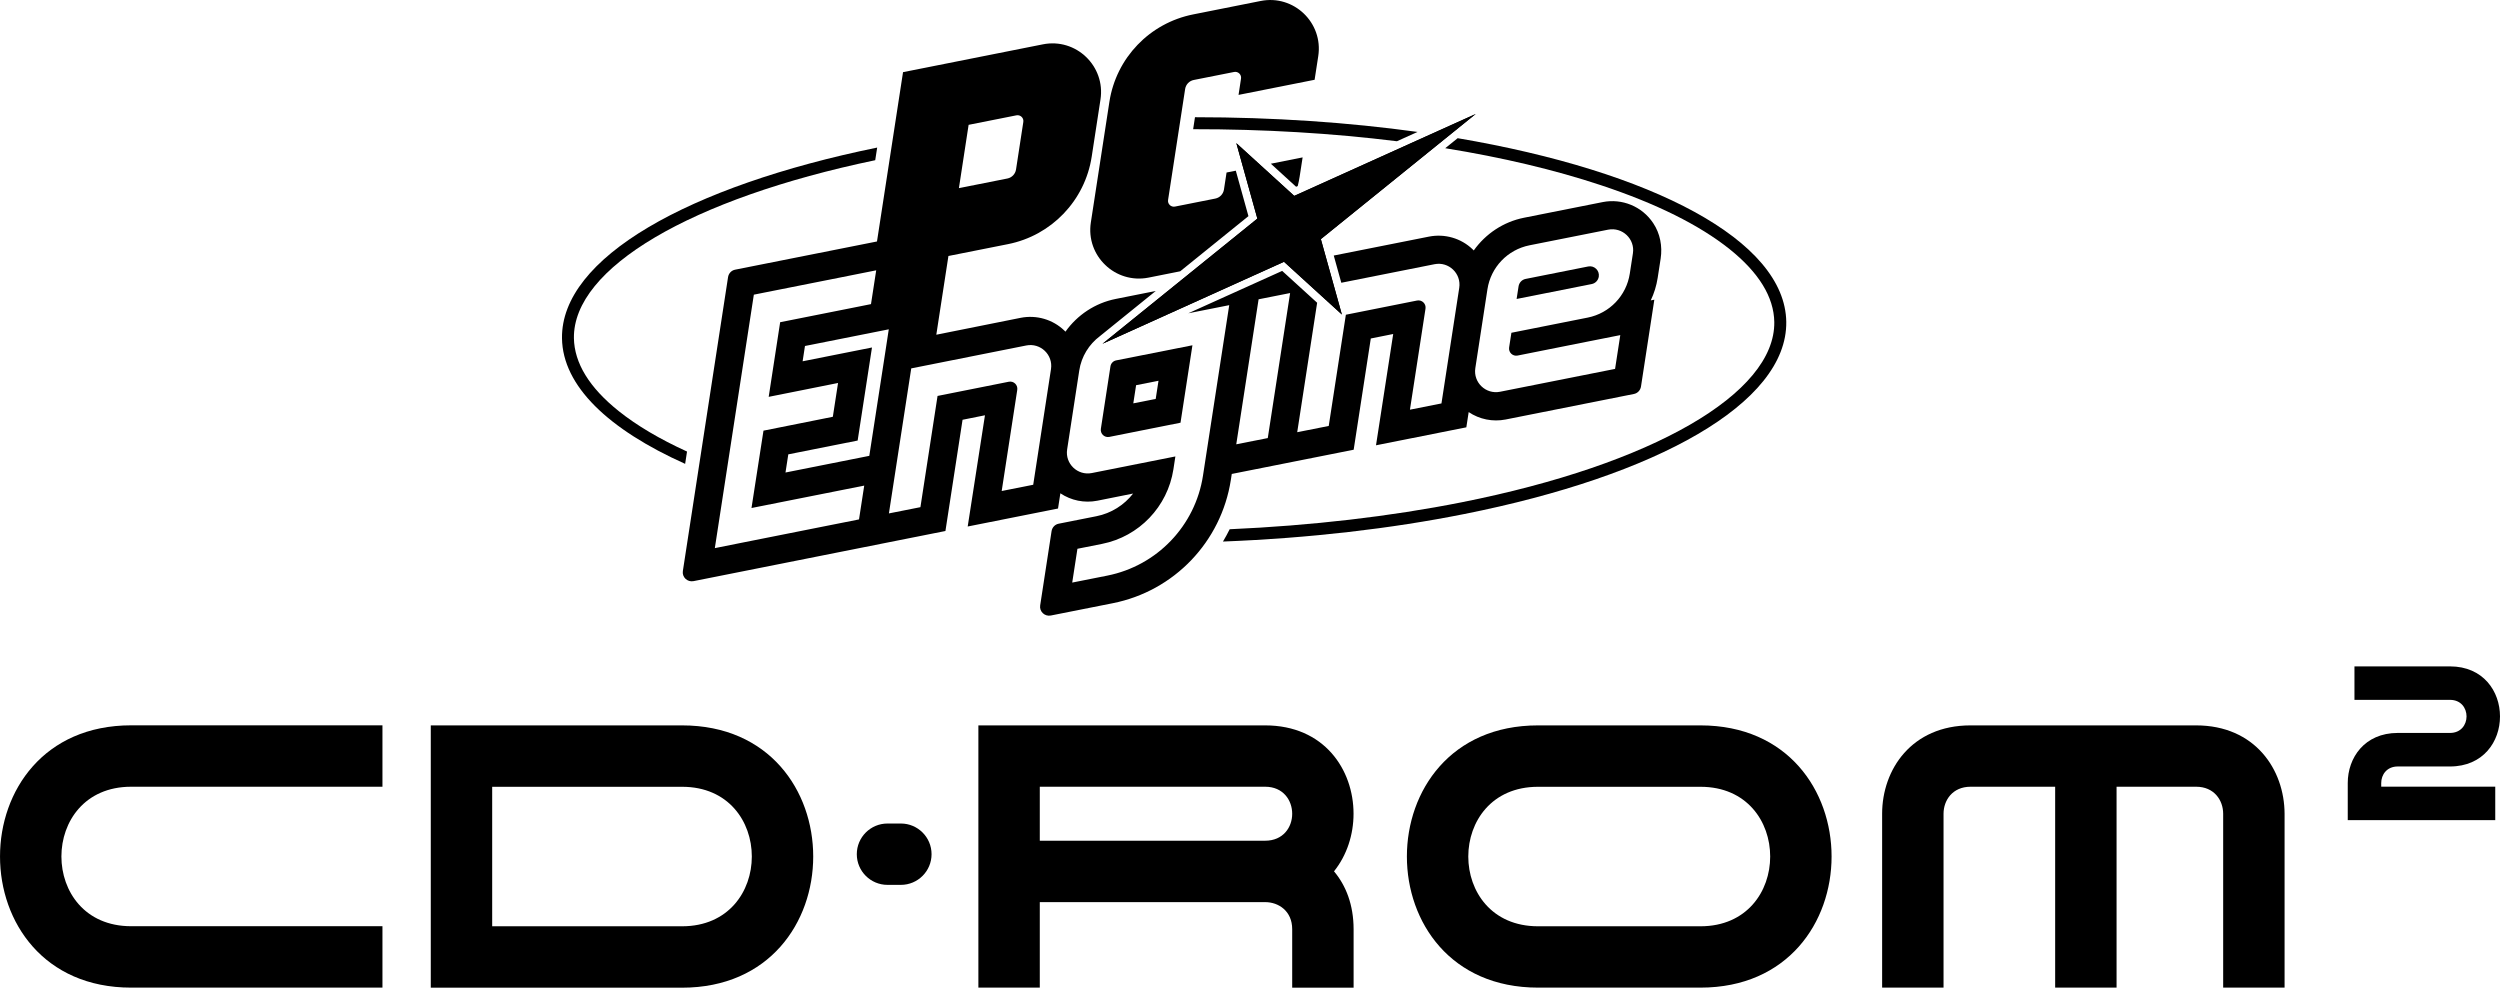 <?xml version="1.0" encoding="utf-8"?>
<!-- Generator: Adobe Illustrator 25.2.3, SVG Export Plug-In . SVG Version: 6.00 Build 0)  -->
<svg version="1.1" id="Layer_1" xmlns="http://www.w3.org/2000/svg" xmlns:xlink="http://www.w3.org/1999/xlink" x="0px" y="0px"
	 viewBox="0 0 3839 1516.6" style="enable-background:new 0 0 3839 1516.6;" xml:space="preserve">
<style type="text/css">
	.st0{fill:#FFFFFF;}
</style>
<g>
	<g>
		<g>
			<polygon points="2266.1,175 1987.4,300.8 1898.5,219.8 1930.8,335.7 1693,527.9 1971.7,402 2060.6,483 2028.3,367.2 			"/>
			<g>
				<polygon points="2266.1,175 1987.4,300.8 1898.5,219.8 1930.8,335.7 1693,527.9 1971.7,402 2060.6,483 2028.3,367.2 				"/>
			</g>
			<g>
				<path d="M1990.3,286.8l2.5-1.1c1.2-4.7,2.1-9.4,2.9-14.2l4.6-29.8l-48.8,9.7L1990.3,286.8z"/>
				<path d="M1763.7,426.3l48.6-9.7l104.8-84.7l-19.4-69.8l-14.2,2.8l-4,26.2c-1.1,6.9-6.3,12.4-13.2,13.8l-62,12.3
					c-6.1,1.2-11.6-4-10.6-10.2l26.2-170.4c1.1-6.9,6.3-12.4,13.2-13.8l62-12.3c6.1-1.2,11.6,4,10.6,10.2l-3.8,25l116.8-23.2
					l5.6-36.3c7.9-51.3-37.6-94.9-88.5-84.7l-103.5,20.6C1765.3,35.4,1714,89,1703.6,156.3l-28.5,185.3
					C1667.2,392.9,1712.7,436.4,1763.7,426.3z"/>
			</g>
			<path d="M950,631.2c-45-36-68.1-73.7-68.7-112C879.9,411.6,1060.9,305.1,1344,246l3-19.4C1057,286,861.3,396,863,519.5
				c1,73.2,71.2,139.9,189.1,192.8l2.9-18.9C1012.9,674.2,977.8,653.4,950,631.2z"/>
			<path d="M1835,180l-2.8,18.4c108.7-0.1,214.2,6.2,312.9,18.5l31.7-14.3C2071.3,188,1956,180,1835,180z"/>
			<path d="M2238.4,212.2l-19.1,15.4c87.3,14.1,168.1,33.2,239.4,56.9c84.7,28.1,151,61.1,197.2,98c45,36,68.1,73.7,68.7,112
				c1.5,109.8-186.9,218.5-480,276.8c-109.7,21.8-231.5,35.9-356.3,41.4c-3.2,6.4-6.6,12.7-10.3,18.9
				c133.2-5.2,258.5-19.9,370.2-42.2c295.9-58.9,496.4-170.1,494.8-295.1C2741.3,369.1,2537,263,2238.4,212.2z"/>
			<g>
				<path d="M2438.8,409.2l-96,19.1c-5.7,1.1-10,5.7-10.9,11.4l-3,19.4l115.3-22.9c5.7-1.1,10-5.7,10.9-11.4l0,0
					C2456.5,415.4,2448.2,407.3,2438.8,409.2z"/>
				<path d="M1705.2,562.6l-14.7,95.8c-1.2,7.6,5.5,14,13,12.5l109.3-21.8l18.3-118.9L1714,553.4
					C1709.4,554.3,1705.9,558,1705.2,562.6z M1744.6,591.5l34.4-6.8l-4.3,27.9l-34.4,6.8L1744.6,591.5z"/>
				<path d="M2538.7,342.7c-17.2-26-48.1-38.2-77.5-32.4l-120.7,24c-31.9,6.3-59.3,24.8-77.4,50.3c-0.6-0.6-1.2-1.2-1.8-1.8
					c-17.7-17-42.7-24.2-66.8-19.5l-146.4,29.1l11.6,41.8l143.2-28.5c21.8-4.3,41.3,14.3,37.9,36.3l-27.3,177.5l-48.4,9.6L2189,474
					c1.2-7.6-5.5-14-13-12.5l-109.3,21.8l-26.3,170.8l-48.4,9.6l30.6-198.8l-53.7-48.9l-144.2,65.1l14.5-2.9l48.4-9.6l0,0
					l-40.3,261.8c-11.8,77-70.6,138.3-146.9,153.5l-53.9,10.7l8-51.9l37.7-7.5c57-11.3,100.8-57.1,109.7-114.6l3-19.7l-128.3,25.5
					c-21.8,4.3-41.3-14.3-37.9-36.3l18.6-121.1c3.3-21.6,15-40.3,31.7-52.8l0.1-0.1l85.7-69.3l-61.3,12.2
					c-31.9,6.3-59.3,24.8-77.4,50.3c-0.6-0.6-1.2-1.2-1.8-1.8c-17.7-17-42.7-24.2-66.8-19.5L1437.8,514l3.6-23.5l15-97.4l91.5-18.2
					c66.8-13.3,118.1-66.9,128.5-134.2l13.5-87.9c7.9-51.3-37.6-94.9-88.5-84.7l-214.7,42.7l-40,260l-217.8,43.3
					c-5.7,1.1-10,5.7-10.9,11.4l-69.4,451.3c-1.5,9.4,6.9,17.4,16.3,15.6l292.4-58.2l0,0l94.5-18.8l26.3-170.8l34.4-6.9L1486,808.5
					l138.7-27.6l3.6-23.4c16.5,11.1,36.9,15.3,56.7,11.4l55-11c-13.7,17.6-33.5,30.3-56.3,34.8l-58,11.5c-5.7,1.1-10,5.7-10.9,11.4
					l-17.5,114c-1.5,9.4,6.9,17.4,16.3,15.6l95.2-18.9c94.2-18.7,166.6-94.4,181.3-189.4l1.4-9.1l93.6-18.6l0,0l93.6-18.6
					l26.3-170.8l34.4-6.9L2113,683.8l138.7-27.6l3.6-23.4c16.5,11.1,36.9,15.3,56.7,11.4l197-39.2c5.7-1.1,10-5.7,10.9-11.4
					l20.5-133.4l-5.5,1.1c5.1-10.7,8.7-22.3,10.6-34.4l4.6-29.8C2553,378.1,2549.3,358.6,2538.7,342.7z M1487.4,191.7l73.4-14.6
					c6.1-1.2,11.6,4,10.6,10.2l-11.2,73c-1.1,6.9-6.3,12.4-13.2,13.8l-74.5,14.8L1487.4,191.7z M1319.1,797.6l-21,4.2l-24.7,4.9
					l-137.7,27.4l-38,7.6l59.9-389.2l16-3.2l118.3-23.5l53.6-10.7l-8,51.9l-15.4,3.1L1198,494.8l-17.6,114.6l58.1-11.6l10.4-2.1
					l38-7.6l-8,51.9l-20.4,4.1l-28,5.6l-58.1,11.6L1154,780.1l127.3-25.3l7-1.4l38.8-7.7L1319.1,797.6z M1206.2,725.6l4.3-27.9
					l106.5-21.2l22-142.9l-106.5,21.2l3.6-23.5l88.5-17.6l40.2-8l-5.7,37.3L1334.9,700L1206.2,725.6z M1586.6,744.4l-48.4,9.6
					l23.9-155.3c1.2-7.6-5.5-14-13-12.5L1439.7,608l-26.3,170.8l-48.4,9.6l34.3-222.7l176.7-35.2c21.8-4.3,41.3,14.3,37.9,36.3
					L1586.6,744.4z M1946.8,672.7l-48.4,9.6l34.3-222.7l48.4-9.6L1946.8,672.7z M2507.5,389l-4.8,31.2c-5.2,33.9-31,60.8-64.6,67.5
					l-117.2,23.3l-3.5,22.5c-1.2,7.6,5.5,14,13,12.5l109.3-21.8l21.7-4.3l26.7-5.3l-8,51.9l-9.1,1.8l-167.6,33.3
					c-21.8,4.3-41.3-14.3-37.9-36.3l18.6-121.1c5.2-33.9,31-60.8,64.6-67.5l120.7-24C2491.4,348.4,2510.9,367.1,2507.5,389z"/>
			</g>
		</g>
	</g>
	<g>
		<path d="M201.4,1516.6h385.9v-94.3H201.4c-142.8,0-142.8-214.2,0-214.2h385.9v-94.3H201.4C-67.1,1113.9-67.1,1516.6,201.4,1516.6z
			"/>
		<path d="M1047.4,1113.9L1047.4,1113.9l-385.9,0v400.6v2.2h385.9v0C1315.9,1516.6,1315.9,1113.9,1047.4,1113.9z M1047.4,1422.4
			H755.8v-214.2h291.6C1190.2,1208.1,1190.2,1422.4,1047.4,1422.4z"/>
		<path d="M2611.2,1113.9L2611.2,1113.9h-249.4c-268.5,0-268.5,402.7,0,402.7l249.4,0v0C2879.7,1516.6,2879.7,1113.9,2611.2,1113.9z
			 M2611.2,1422.4L2611.2,1422.4h-249.4c-142.8,0-142.8-214.2,0-214.2c0-11.4,0,0,0,0h249.4v0
			C2754,1208.1,2754,1422.4,2611.2,1422.4z"/>
		<path d="M1383.4,1264.6h-20.6c-26,0-47.1,21.1-47.1,47.1c0,26,21.1,47.1,47.1,47.1h20.6c26,0,47.1-21.1,47.1-47.1
			C1430.5,1285.7,1409.4,1264.6,1383.4,1264.6z"/>
		<path d="M2048.5,1338c19.9-24.8,30-56.6,30-88.4c0-67.9-45.2-135.7-135.7-135.7c0,0,0,0,0,0h-346.1l-94.3,0v0v402.7h94.3v-131.3
			h346.1v0c20.7,0,41.5,13.8,41.5,41.5v89.9h94.3v-89.9h0C2078.5,1389.4,2066.9,1359.9,2048.5,1338z M1942.8,1291
			C1942.8,1291,1942.8,1291,1942.8,1291l-346.1,0v-82.9h346.1v0c27.6,0,41.5,20.7,41.5,41.5C1984.3,1270.3,1970.5,1291,1942.8,1291z
			"/>
		<path d="M3372.3,1113.9h-346.4c-90.5,0-135.7,67.9-135.7,135.7v0v267h94.3v-267c0-20.7,13.8-41.5,41.5-41.5v0h129.9v308.5h94.3
			v-308.5h122.2v0c27.6,0,41.5,20.7,41.5,41.5v267h94.3v-267v0C3508,1181.7,3462.7,1113.9,3372.3,1113.9z"/>
		<path d="M3656.6,1202.4c0-12.7,8.5-25.4,25.4-25.4h20.2h9.7h50.3v0c102.4,0,102.4-153.7,0-153.7h-146.7v51.4h146.7
			c33.9,0,33.9,50.8,0,50.8v0h-50.3v0H3682v0c-51.2,0-76.8,38.4-76.8,76.8v5.7v24.2v27.2h226.5v-51.4h-175.1V1202.4z"/>
	</g>
</g>
</svg>
